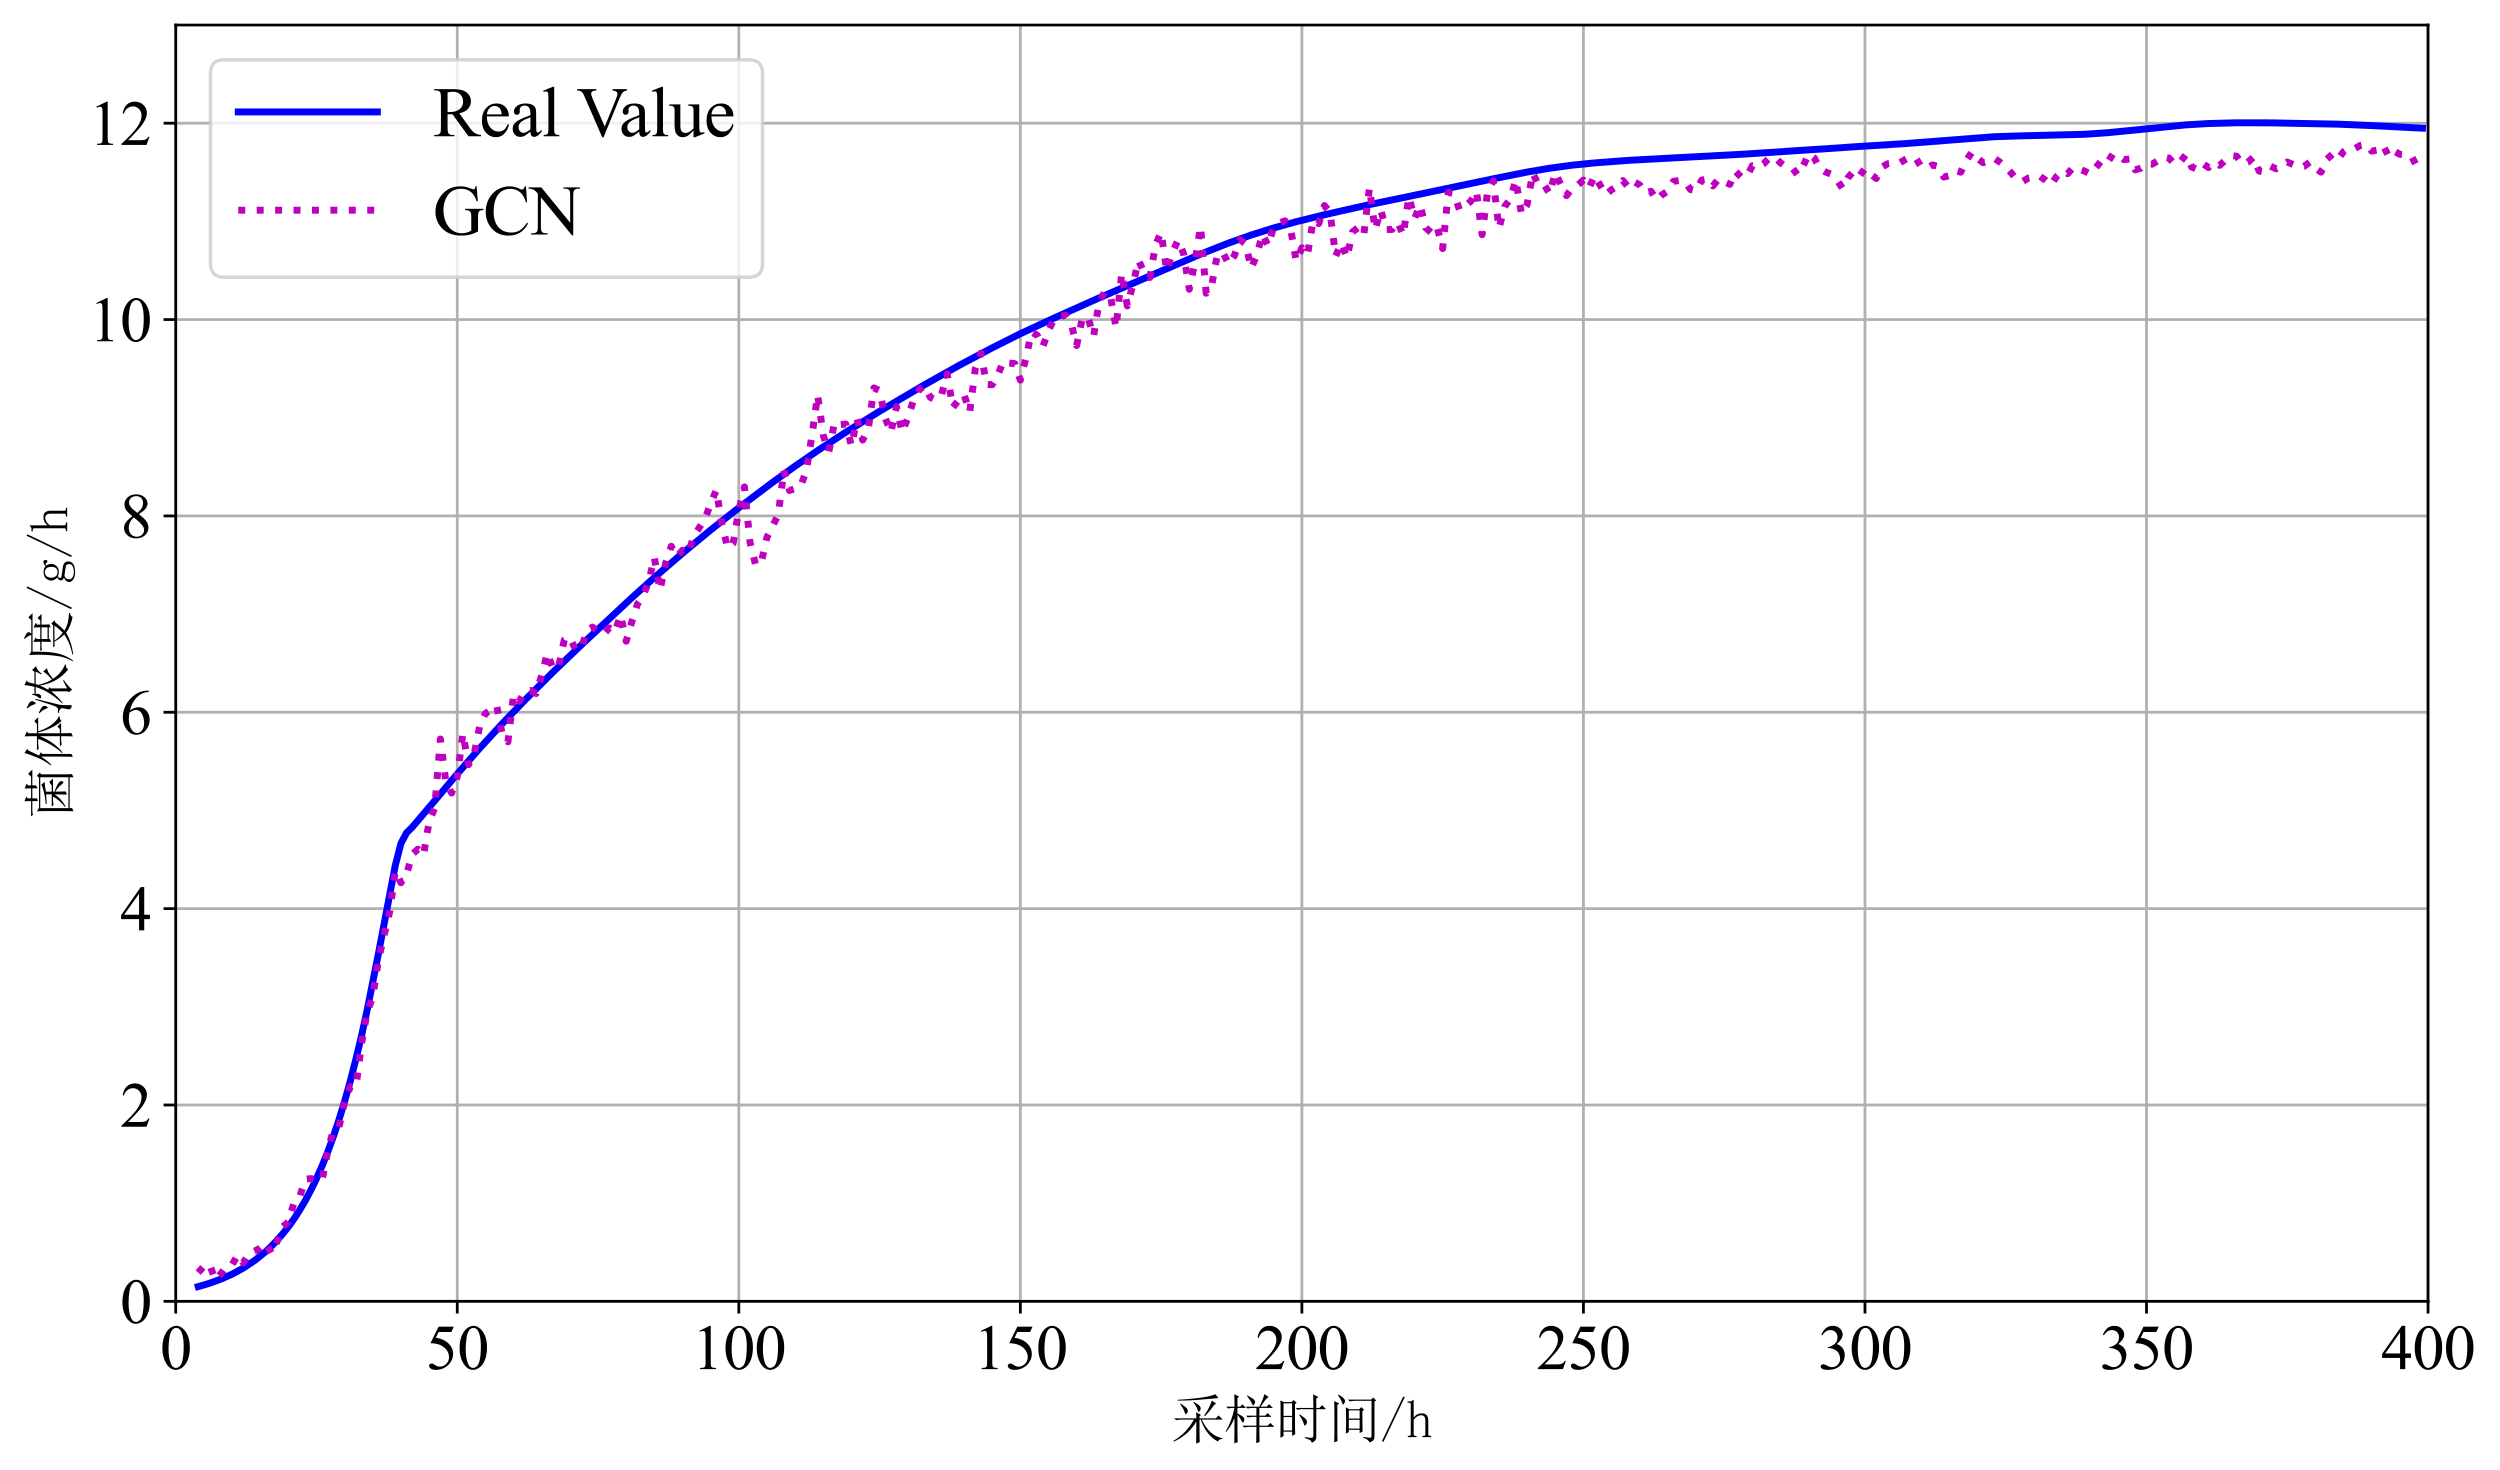 <?xml version="1.0" encoding="utf-8" standalone="no"?>
<!DOCTYPE svg PUBLIC "-//W3C//DTD SVG 1.1//EN"
  "http://www.w3.org/Graphics/SVG/1.1/DTD/svg11.dtd">
<svg xmlns:xlink="http://www.w3.org/1999/xlink" width="719.255pt" height="422.836pt" viewBox="0 0 719.255 422.836" xmlns="http://www.w3.org/2000/svg" version="1.1">
 <defs>
  <style type="text/css">*{stroke-linejoin: round; stroke-linecap: butt}</style>
 </defs>
 <g id="figure_1">
  <g id="patch_1">
   <path d="M 0 422.836 
L 719.255 422.836 
L 719.255 0 
L 0 0 
z
" style="fill: #ffffff"/>
  </g>
  <g id="axes_1">
   <g id="patch_2">
    <path d="M 50.555 374.4 
L 698.555 374.4 
L 698.555 7.2 
L 50.555 7.2 
z
" style="fill: #ffffff"/>
   </g>
   <g id="matplotlib.axis_1">
    <g id="xtick_1">
     <g id="line2d_1">
      <path d="M 50.555 374.4 
L 50.555 7.2 
" clip-path="url(#p4c1278458d)" style="fill: none; stroke: #b0b0b0; stroke-width: 0.8; stroke-linecap: square"/>
     </g>
     <g id="line2d_2">
      <defs>
       <path id="m55746ff645" d="M 0 0 
L 0 3.5 
" style="stroke: #000000; stroke-width: 0.8"/>
      </defs>
      <g>
       <use xlink:href="#m55746ff645" x="50.555" y="374.4" style="stroke: #000000; stroke-width: 0.8"/>
      </g>
     </g>
     <g id="text_1">
      <!-- 0 -->
      <g transform="translate(46.055 393.899) scale(0.18 -0.18)">
       <defs>
        <path id="TimesNewRomanPSMT-30" d="M 231 2094 
Q 231 2819 450 3342 
Q 669 3866 1031 4122 
Q 1313 4325 1613 4325 
Q 2100 4325 2488 3828 
Q 2972 3213 2972 2159 
Q 2972 1422 2759 906 
Q 2547 391 2217 158 
Q 1888 -75 1581 -75 
Q 975 -75 572 641 
Q 231 1244 231 2094 
z
M 844 2016 
Q 844 1141 1059 588 
Q 1238 122 1591 122 
Q 1759 122 1940 273 
Q 2122 425 2216 781 
Q 2359 1319 2359 2297 
Q 2359 3022 2209 3506 
Q 2097 3866 1919 4016 
Q 1791 4119 1609 4119 
Q 1397 4119 1231 3928 
Q 1006 3669 925 3112 
Q 844 2556 844 2016 
z
" transform="scale(0.016)"/>
       </defs>
       <use xlink:href="#TimesNewRomanPSMT-30"/>
      </g>
     </g>
    </g>
    <g id="xtick_2">
     <g id="line2d_3">
      <path d="M 131.555 374.4 
L 131.555 7.2 
" clip-path="url(#p4c1278458d)" style="fill: none; stroke: #b0b0b0; stroke-width: 0.8; stroke-linecap: square"/>
     </g>
     <g id="line2d_4">
      <g>
       <use xlink:href="#m55746ff645" x="131.555" y="374.4" style="stroke: #000000; stroke-width: 0.8"/>
      </g>
     </g>
     <g id="text_2">
      <!-- 50 -->
      <g transform="translate(122.555 393.899) scale(0.18 -0.18)">
       <defs>
        <path id="TimesNewRomanPSMT-35" d="M 2778 4238 
L 2534 3706 
L 1259 3706 
L 981 3138 
Q 1809 3016 2294 2522 
Q 2709 2097 2709 1522 
Q 2709 1188 2573 903 
Q 2438 619 2231 419 
Q 2025 219 1772 97 
Q 1413 -75 1034 -75 
Q 653 -75 479 54 
Q 306 184 306 341 
Q 306 428 378 495 
Q 450 563 559 563 
Q 641 563 702 538 
Q 763 513 909 409 
Q 1144 247 1384 247 
Q 1750 247 2026 523 
Q 2303 800 2303 1197 
Q 2303 1581 2056 1914 
Q 1809 2247 1375 2428 
Q 1034 2569 447 2591 
L 1259 4238 
L 2778 4238 
z
" transform="scale(0.016)"/>
       </defs>
       <use xlink:href="#TimesNewRomanPSMT-35"/>
       <use xlink:href="#TimesNewRomanPSMT-30" x="50"/>
      </g>
     </g>
    </g>
    <g id="xtick_3">
     <g id="line2d_5">
      <path d="M 212.555 374.4 
L 212.555 7.2 
" clip-path="url(#p4c1278458d)" style="fill: none; stroke: #b0b0b0; stroke-width: 0.8; stroke-linecap: square"/>
     </g>
     <g id="line2d_6">
      <g>
       <use xlink:href="#m55746ff645" x="212.555" y="374.4" style="stroke: #000000; stroke-width: 0.8"/>
      </g>
     </g>
     <g id="text_3">
      <!-- 100 -->
      <g transform="translate(199.055 393.899) scale(0.18 -0.18)">
       <defs>
        <path id="TimesNewRomanPSMT-31" d="M 750 3822 
L 1781 4325 
L 1884 4325 
L 1884 747 
Q 1884 391 1914 303 
Q 1944 216 2037 169 
Q 2131 122 2419 116 
L 2419 0 
L 825 0 
L 825 116 
Q 1125 122 1212 167 
Q 1300 213 1334 289 
Q 1369 366 1369 747 
L 1369 3034 
Q 1369 3497 1338 3628 
Q 1316 3728 1258 3775 
Q 1200 3822 1119 3822 
Q 1003 3822 797 3725 
L 750 3822 
z
" transform="scale(0.016)"/>
       </defs>
       <use xlink:href="#TimesNewRomanPSMT-31"/>
       <use xlink:href="#TimesNewRomanPSMT-30" x="50"/>
       <use xlink:href="#TimesNewRomanPSMT-30" x="100"/>
      </g>
     </g>
    </g>
    <g id="xtick_4">
     <g id="line2d_7">
      <path d="M 293.555 374.4 
L 293.555 7.2 
" clip-path="url(#p4c1278458d)" style="fill: none; stroke: #b0b0b0; stroke-width: 0.8; stroke-linecap: square"/>
     </g>
     <g id="line2d_8">
      <g>
       <use xlink:href="#m55746ff645" x="293.555" y="374.4" style="stroke: #000000; stroke-width: 0.8"/>
      </g>
     </g>
     <g id="text_4">
      <!-- 150 -->
      <g transform="translate(280.055 393.899) scale(0.18 -0.18)">
       <use xlink:href="#TimesNewRomanPSMT-31"/>
       <use xlink:href="#TimesNewRomanPSMT-35" x="50"/>
       <use xlink:href="#TimesNewRomanPSMT-30" x="100"/>
      </g>
     </g>
    </g>
    <g id="xtick_5">
     <g id="line2d_9">
      <path d="M 374.555 374.4 
L 374.555 7.2 
" clip-path="url(#p4c1278458d)" style="fill: none; stroke: #b0b0b0; stroke-width: 0.8; stroke-linecap: square"/>
     </g>
     <g id="line2d_10">
      <g>
       <use xlink:href="#m55746ff645" x="374.555" y="374.4" style="stroke: #000000; stroke-width: 0.8"/>
      </g>
     </g>
     <g id="text_5">
      <!-- 200 -->
      <g transform="translate(361.055 393.899) scale(0.18 -0.18)">
       <defs>
        <path id="TimesNewRomanPSMT-32" d="M 2934 816 
L 2638 0 
L 138 0 
L 138 116 
Q 1241 1122 1691 1759 
Q 2141 2397 2141 2925 
Q 2141 3328 1894 3587 
Q 1647 3847 1303 3847 
Q 991 3847 742 3664 
Q 494 3481 375 3128 
L 259 3128 
Q 338 3706 661 4015 
Q 984 4325 1469 4325 
Q 1984 4325 2329 3994 
Q 2675 3663 2675 3213 
Q 2675 2891 2525 2569 
Q 2294 2063 1775 1497 
Q 997 647 803 472 
L 1909 472 
Q 2247 472 2383 497 
Q 2519 522 2628 598 
Q 2738 675 2819 816 
L 2934 816 
z
" transform="scale(0.016)"/>
       </defs>
       <use xlink:href="#TimesNewRomanPSMT-32"/>
       <use xlink:href="#TimesNewRomanPSMT-30" x="50"/>
       <use xlink:href="#TimesNewRomanPSMT-30" x="100"/>
      </g>
     </g>
    </g>
    <g id="xtick_6">
     <g id="line2d_11">
      <path d="M 455.555 374.4 
L 455.555 7.2 
" clip-path="url(#p4c1278458d)" style="fill: none; stroke: #b0b0b0; stroke-width: 0.8; stroke-linecap: square"/>
     </g>
     <g id="line2d_12">
      <g>
       <use xlink:href="#m55746ff645" x="455.555" y="374.4" style="stroke: #000000; stroke-width: 0.8"/>
      </g>
     </g>
     <g id="text_6">
      <!-- 250 -->
      <g transform="translate(442.055 393.899) scale(0.18 -0.18)">
       <use xlink:href="#TimesNewRomanPSMT-32"/>
       <use xlink:href="#TimesNewRomanPSMT-35" x="50"/>
       <use xlink:href="#TimesNewRomanPSMT-30" x="100"/>
      </g>
     </g>
    </g>
    <g id="xtick_7">
     <g id="line2d_13">
      <path d="M 536.555 374.4 
L 536.555 7.2 
" clip-path="url(#p4c1278458d)" style="fill: none; stroke: #b0b0b0; stroke-width: 0.8; stroke-linecap: square"/>
     </g>
     <g id="line2d_14">
      <g>
       <use xlink:href="#m55746ff645" x="536.555" y="374.4" style="stroke: #000000; stroke-width: 0.8"/>
      </g>
     </g>
     <g id="text_7">
      <!-- 300 -->
      <g transform="translate(523.055 393.899) scale(0.18 -0.18)">
       <defs>
        <path id="TimesNewRomanPSMT-33" d="M 325 3431 
Q 506 3859 782 4092 
Q 1059 4325 1472 4325 
Q 1981 4325 2253 3994 
Q 2459 3747 2459 3466 
Q 2459 3003 1878 2509 
Q 2269 2356 2469 2072 
Q 2669 1788 2669 1403 
Q 2669 853 2319 450 
Q 1863 -75 997 -75 
Q 569 -75 414 31 
Q 259 138 259 259 
Q 259 350 332 419 
Q 406 488 509 488 
Q 588 488 669 463 
Q 722 447 909 348 
Q 1097 250 1169 231 
Q 1284 197 1416 197 
Q 1734 197 1970 444 
Q 2206 691 2206 1028 
Q 2206 1275 2097 1509 
Q 2016 1684 1919 1775 
Q 1784 1900 1550 2001 
Q 1316 2103 1072 2103 
L 972 2103 
L 972 2197 
Q 1219 2228 1467 2375 
Q 1716 2522 1828 2728 
Q 1941 2934 1941 3181 
Q 1941 3503 1739 3701 
Q 1538 3900 1238 3900 
Q 753 3900 428 3381 
L 325 3431 
z
" transform="scale(0.016)"/>
       </defs>
       <use xlink:href="#TimesNewRomanPSMT-33"/>
       <use xlink:href="#TimesNewRomanPSMT-30" x="50"/>
       <use xlink:href="#TimesNewRomanPSMT-30" x="100"/>
      </g>
     </g>
    </g>
    <g id="xtick_8">
     <g id="line2d_15">
      <path d="M 617.555 374.4 
L 617.555 7.2 
" clip-path="url(#p4c1278458d)" style="fill: none; stroke: #b0b0b0; stroke-width: 0.8; stroke-linecap: square"/>
     </g>
     <g id="line2d_16">
      <g>
       <use xlink:href="#m55746ff645" x="617.555" y="374.4" style="stroke: #000000; stroke-width: 0.8"/>
      </g>
     </g>
     <g id="text_8">
      <!-- 350 -->
      <g transform="translate(604.055 393.899) scale(0.18 -0.18)">
       <use xlink:href="#TimesNewRomanPSMT-33"/>
       <use xlink:href="#TimesNewRomanPSMT-35" x="50"/>
       <use xlink:href="#TimesNewRomanPSMT-30" x="100"/>
      </g>
     </g>
    </g>
    <g id="xtick_9">
     <g id="line2d_17">
      <path d="M 698.555 374.4 
L 698.555 7.2 
" clip-path="url(#p4c1278458d)" style="fill: none; stroke: #b0b0b0; stroke-width: 0.8; stroke-linecap: square"/>
     </g>
     <g id="line2d_18">
      <g>
       <use xlink:href="#m55746ff645" x="698.555" y="374.4" style="stroke: #000000; stroke-width: 0.8"/>
      </g>
     </g>
     <g id="text_9">
      <!-- 400 -->
      <g transform="translate(685.055 393.899) scale(0.18 -0.18)">
       <defs>
        <path id="TimesNewRomanPSMT-34" d="M 2978 1563 
L 2978 1119 
L 2409 1119 
L 2409 0 
L 1894 0 
L 1894 1119 
L 100 1119 
L 100 1519 
L 2066 4325 
L 2409 4325 
L 2409 1563 
L 2978 1563 
z
M 1894 1563 
L 1894 3666 
L 406 1563 
L 1894 1563 
z
" transform="scale(0.016)"/>
       </defs>
       <use xlink:href="#TimesNewRomanPSMT-34"/>
       <use xlink:href="#TimesNewRomanPSMT-30" x="50"/>
       <use xlink:href="#TimesNewRomanPSMT-30" x="100"/>
      </g>
     </g>
    </g>
    <g id="text_10">
     <!-- 采样时间/h -->
     <g transform="translate(337.055 413.702) scale(0.15 -0.15)">
      <defs>
       <path id="SimSun-91c7" d="M 5250 5250 
L 5625 4775 
Q 5200 4750 3800 4625 
Q 2400 4475 725 4475 
L 725 4575 
Q 1975 4650 2775 4737 
Q 3575 4825 4250 4950 
Q 4925 5075 5250 5250 
z
M 1075 4125 
Q 1825 3650 1887 3462 
Q 1950 3275 1950 3225 
Q 1950 3075 1850 2962 
Q 1750 2850 1725 2850 
Q 1625 2850 1550 3125 
Q 1425 3525 1025 4075 
L 1075 4125 
z
M 2600 4275 
L 2675 4325 
Q 3375 3925 3437 3762 
Q 3500 3600 3500 3550 
Q 3500 3400 3400 3262 
Q 3300 3125 3250 3125 
Q 3175 3125 3100 3425 
Q 2975 3825 2600 4275 
z
M 4825 4475 
L 5350 4125 
L 5125 3975 
Q 4450 3025 3975 2600 
L 3900 2675 
Q 4550 3575 4825 4475 
z
M 3350 2200 
Q 3350 50 3375 -500 
L 2950 -675 
Q 2975 875 2975 1975 
Q 2100 425 275 -450 
L 225 -350 
Q 1825 600 2675 2200 
L 1150 2200 
Q 825 2200 550 2125 
L 325 2350 
L 2975 2350 
Q 2975 2675 2950 3075 
L 3525 2775 
L 3350 2575 
L 3350 2350 
L 5300 2350 
L 5650 2700 
L 6125 2200 
L 3625 2200 
Q 4525 250 6100 -25 
L 6100 -125 
Q 5750 -100 5550 -425 
Q 4150 325 3500 2200 
L 3350 2200 
z
" transform="scale(0.016)"/>
       <path id="SimSun-6837" d="M 2800 5025 
L 2850 5100 
Q 3625 4675 3700 4512 
Q 3775 4350 3775 4300 
Q 3775 4175 3675 4037 
Q 3575 3900 3550 3900 
Q 3450 3900 3375 4125 
Q 3250 4475 2800 5025 
z
M 4275 1325 
Q 4275 75 4300 -475 
L 3900 -625 
Q 3925 275 3925 1325 
L 3075 1325 
Q 2750 1325 2475 1250 
L 2250 1475 
L 3925 1475 
L 3925 2525 
L 3500 2525 
Q 3175 2525 2900 2450 
L 2675 2675 
L 3925 2675 
L 3925 3600 
L 3475 3600 
Q 3150 3600 2875 3525 
L 2650 3750 
L 4275 3750 
Q 4725 4600 4875 5250 
L 5400 4900 
Q 5150 4775 4900 4425 
Q 4650 4075 4425 3750 
L 5150 3750 
L 5450 4050 
L 5900 3600 
L 4275 3600 
L 4275 2675 
L 4975 2675 
L 5275 2975 
L 5725 2525 
L 4275 2525 
L 4275 1475 
L 5275 1475 
L 5600 1800 
L 6075 1325 
L 4275 1325 
z
M 1650 750 
Q 1650 400 1675 -500 
L 1275 -650 
Q 1300 825 1300 2375 
Q 875 1375 300 725 
L 225 775 
Q 925 1875 1300 3600 
L 1125 3600 
Q 800 3600 525 3525 
L 300 3750 
L 1300 3750 
Q 1300 4375 1275 5250 
L 1850 4950 
L 1650 4775 
L 1650 3750 
L 1975 3750 
L 2250 4025 
L 2675 3600 
L 1650 3600 
L 1650 2925 
Q 2125 2700 2300 2550 
Q 2475 2400 2475 2250 
Q 2475 2150 2412 2000 
Q 2350 1850 2300 1850 
Q 2225 1850 2125 2075 
Q 1950 2450 1650 2775 
L 1650 750 
z
" transform="scale(0.016)"/>
       <path id="SimSun-65f6" d="M 4500 3600 
Q 4500 4575 4475 5225 
L 5100 4900 
L 4850 4725 
L 4850 3600 
L 5225 3600 
L 5550 3925 
L 6025 3450 
L 4850 3450 
L 4850 100 
Q 4850 -375 4300 -575 
Q 4275 -200 3475 -25 
L 3475 100 
Q 4150 0 4325 25 
Q 4500 50 4500 325 
L 4500 3450 
L 3200 3450 
Q 2875 3450 2600 3375 
L 2375 3600 
L 4500 3600 
z
M 2875 2825 
Q 3525 2375 3637 2200 
Q 3750 2025 3750 1925 
Q 3750 1800 3637 1637 
Q 3525 1475 3475 1475 
Q 3400 1475 3325 1775 
Q 3200 2225 2800 2750 
L 2875 2825 
z
M 925 4150 
L 925 2650 
L 1950 2650 
L 1950 4150 
L 925 4150 
z
M 925 2500 
L 925 900 
L 1950 900 
L 1950 2500 
L 925 2500 
z
M 2300 2000 
Q 2300 800 2325 450 
L 1950 250 
L 1950 750 
L 925 750 
L 925 225 
L 550 25 
Q 575 825 575 2425 
Q 575 4025 550 4500 
L 950 4300 
L 1900 4300 
L 2100 4550 
L 2500 4225 
L 2300 4050 
L 2300 2000 
z
" transform="scale(0.016)"/>
       <path id="SimSun-95f4" d="M 2150 525 
Q 2175 1325 2175 2112 
Q 2175 2900 2150 3675 
L 2525 3450 
L 3750 3450 
L 4000 3700 
L 4325 3375 
L 4125 3200 
Q 4125 1550 4150 775 
L 3800 575 
L 3800 975 
L 2500 975 
L 2500 700 
L 2150 525 
z
M 2500 3300 
L 2500 2325 
L 3800 2325 
L 3800 3300 
L 2500 3300 
z
M 2500 2175 
L 2500 1125 
L 3800 1125 
L 3800 2175 
L 2500 2175 
z
M 1275 5200 
Q 1850 4825 1950 4675 
Q 2050 4525 2050 4425 
Q 2050 4275 1950 4137 
Q 1850 4000 1825 4000 
Q 1750 4000 1675 4275 
Q 1550 4650 1200 5125 
L 1275 5200 
z
M 1125 425 
Q 1125 25 1150 -375 
L 750 -525 
Q 775 -150 775 1950 
Q 775 4050 750 4425 
L 1350 4125 
L 1125 3975 
L 1125 425 
z
M 4225 125 
Q 5025 0 5125 37 
Q 5225 75 5225 250 
L 5225 4450 
L 3225 4450 
Q 2900 4450 2625 4375 
L 2400 4600 
L 5175 4600 
L 5425 4850 
L 5775 4500 
L 5575 4350 
L 5575 225 
Q 5575 -100 5462 -250 
Q 5350 -400 5000 -550 
Q 4800 -125 4225 25 
L 4225 125 
z
" transform="scale(0.016)"/>
       <path id="SimSun-2f" d="M 400 -475 
L 225 -375 
L 2775 4975 
L 2950 4875 
L 400 -475 
z
" transform="scale(0.016)"/>
       <path id="SimSun-68" d="M 200 100 
L 200 250 
L 325 250 
Q 450 250 500 300 
Q 550 350 550 450 
L 550 4025 
Q 550 4125 500 4175 
Q 450 4225 325 4225 
L 175 4225 
L 175 4375 
L 450 4375 
Q 550 4375 650 4425 
Q 750 4475 850 4575 
L 900 4575 
L 900 2450 
Q 1125 2725 1362 2837 
Q 1600 2950 1875 2950 
Q 2250 2950 2450 2737 
Q 2650 2525 2650 2075 
L 2650 450 
Q 2650 350 2712 300 
Q 2775 250 2875 250 
L 3000 250 
L 3000 100 
L 1950 100 
L 1950 250 
L 2075 250 
Q 2200 250 2250 300 
Q 2300 350 2300 450 
L 2300 2025 
Q 2300 2450 2162 2587 
Q 2025 2725 1800 2725 
Q 1600 2725 1362 2600 
Q 1125 2475 900 2175 
L 900 450 
Q 900 350 962 300 
Q 1025 250 1125 250 
L 1250 250 
L 1250 100 
L 200 100 
z
" transform="scale(0.016)"/>
      </defs>
      <use xlink:href="#SimSun-91c7"/>
      <use xlink:href="#SimSun-6837" x="100"/>
      <use xlink:href="#SimSun-65f6" x="200"/>
      <use xlink:href="#SimSun-95f4" x="300"/>
      <use xlink:href="#SimSun-2f" x="400"/>
      <use xlink:href="#SimSun-68" x="450"/>
     </g>
    </g>
   </g>
   <g id="matplotlib.axis_2">
    <g id="ytick_1">
     <g id="line2d_19">
      <path d="M 50.555 374.4 
L 698.555 374.4 
" clip-path="url(#p4c1278458d)" style="fill: none; stroke: #b0b0b0; stroke-width: 0.8; stroke-linecap: square"/>
     </g>
     <g id="line2d_20">
      <defs>
       <path id="ma87a1fd2f8" d="M 0 0 
L -3.5 0 
" style="stroke: #000000; stroke-width: 0.8"/>
      </defs>
      <g>
       <use xlink:href="#ma87a1fd2f8" x="50.555" y="374.4" style="stroke: #000000; stroke-width: 0.8"/>
      </g>
     </g>
     <g id="text_11">
      <!-- 0 -->
      <g transform="translate(34.555 380.649) scale(0.18 -0.18)">
       <use xlink:href="#TimesNewRomanPSMT-30"/>
      </g>
     </g>
    </g>
    <g id="ytick_2">
     <g id="line2d_21">
      <path d="M 50.555 317.908 
L 698.555 317.908 
" clip-path="url(#p4c1278458d)" style="fill: none; stroke: #b0b0b0; stroke-width: 0.8; stroke-linecap: square"/>
     </g>
     <g id="line2d_22">
      <g>
       <use xlink:href="#ma87a1fd2f8" x="50.555" y="317.908" style="stroke: #000000; stroke-width: 0.8"/>
      </g>
     </g>
     <g id="text_12">
      <!-- 2 -->
      <g transform="translate(34.555 324.157) scale(0.18 -0.18)">
       <use xlink:href="#TimesNewRomanPSMT-32"/>
      </g>
     </g>
    </g>
    <g id="ytick_3">
     <g id="line2d_23">
      <path d="M 50.555 261.415 
L 698.555 261.415 
" clip-path="url(#p4c1278458d)" style="fill: none; stroke: #b0b0b0; stroke-width: 0.8; stroke-linecap: square"/>
     </g>
     <g id="line2d_24">
      <g>
       <use xlink:href="#ma87a1fd2f8" x="50.555" y="261.415" style="stroke: #000000; stroke-width: 0.8"/>
      </g>
     </g>
     <g id="text_13">
      <!-- 4 -->
      <g transform="translate(34.555 267.665) scale(0.18 -0.18)">
       <use xlink:href="#TimesNewRomanPSMT-34"/>
      </g>
     </g>
    </g>
    <g id="ytick_4">
     <g id="line2d_25">
      <path d="M 50.555 204.923 
L 698.555 204.923 
" clip-path="url(#p4c1278458d)" style="fill: none; stroke: #b0b0b0; stroke-width: 0.8; stroke-linecap: square"/>
     </g>
     <g id="line2d_26">
      <g>
       <use xlink:href="#ma87a1fd2f8" x="50.555" y="204.923" style="stroke: #000000; stroke-width: 0.8"/>
      </g>
     </g>
     <g id="text_14">
      <!-- 6 -->
      <g transform="translate(34.555 211.172) scale(0.18 -0.18)">
       <defs>
        <path id="TimesNewRomanPSMT-36" d="M 2869 4325 
L 2869 4209 
Q 2456 4169 2195 4045 
Q 1934 3922 1679 3669 
Q 1425 3416 1258 3105 
Q 1091 2794 978 2366 
Q 1428 2675 1881 2675 
Q 2316 2675 2634 2325 
Q 2953 1975 2953 1425 
Q 2953 894 2631 456 
Q 2244 -75 1606 -75 
Q 1172 -75 869 213 
Q 275 772 275 1663 
Q 275 2231 503 2743 
Q 731 3256 1154 3653 
Q 1578 4050 1965 4187 
Q 2353 4325 2688 4325 
L 2869 4325 
z
M 925 2138 
Q 869 1716 869 1456 
Q 869 1156 980 804 
Q 1091 453 1309 247 
Q 1469 100 1697 100 
Q 1969 100 2183 356 
Q 2397 613 2397 1088 
Q 2397 1622 2184 2012 
Q 1972 2403 1581 2403 
Q 1463 2403 1327 2353 
Q 1191 2303 925 2138 
z
" transform="scale(0.016)"/>
       </defs>
       <use xlink:href="#TimesNewRomanPSMT-36"/>
      </g>
     </g>
    </g>
    <g id="ytick_5">
     <g id="line2d_27">
      <path d="M 50.555 148.431 
L 698.555 148.431 
" clip-path="url(#p4c1278458d)" style="fill: none; stroke: #b0b0b0; stroke-width: 0.8; stroke-linecap: square"/>
     </g>
     <g id="line2d_28">
      <g>
       <use xlink:href="#ma87a1fd2f8" x="50.555" y="148.431" style="stroke: #000000; stroke-width: 0.8"/>
      </g>
     </g>
     <g id="text_15">
      <!-- 8 -->
      <g transform="translate(34.555 154.68) scale(0.18 -0.18)">
       <defs>
        <path id="TimesNewRomanPSMT-38" d="M 1228 2134 
Q 725 2547 579 2797 
Q 434 3047 434 3316 
Q 434 3728 753 4026 
Q 1072 4325 1600 4325 
Q 2113 4325 2425 4047 
Q 2738 3769 2738 3413 
Q 2738 3175 2569 2928 
Q 2400 2681 1866 2347 
Q 2416 1922 2594 1678 
Q 2831 1359 2831 1006 
Q 2831 559 2490 242 
Q 2150 -75 1597 -75 
Q 994 -75 656 303 
Q 388 606 388 966 
Q 388 1247 577 1523 
Q 766 1800 1228 2134 
z
M 1719 2469 
Q 2094 2806 2194 3001 
Q 2294 3197 2294 3444 
Q 2294 3772 2109 3958 
Q 1925 4144 1606 4144 
Q 1288 4144 1088 3959 
Q 888 3775 888 3528 
Q 888 3366 970 3203 
Q 1053 3041 1206 2894 
L 1719 2469 
z
M 1375 2016 
Q 1116 1797 991 1539 
Q 866 1281 866 981 
Q 866 578 1086 336 
Q 1306 94 1647 94 
Q 1984 94 2187 284 
Q 2391 475 2391 747 
Q 2391 972 2272 1150 
Q 2050 1481 1375 2016 
z
" transform="scale(0.016)"/>
       </defs>
       <use xlink:href="#TimesNewRomanPSMT-38"/>
      </g>
     </g>
    </g>
    <g id="ytick_6">
     <g id="line2d_29">
      <path d="M 50.555 91.938 
L 698.555 91.938 
" clip-path="url(#p4c1278458d)" style="fill: none; stroke: #b0b0b0; stroke-width: 0.8; stroke-linecap: square"/>
     </g>
     <g id="line2d_30">
      <g>
       <use xlink:href="#ma87a1fd2f8" x="50.555" y="91.938" style="stroke: #000000; stroke-width: 0.8"/>
      </g>
     </g>
     <g id="text_16">
      <!-- 10 -->
      <g transform="translate(25.555 98.188) scale(0.18 -0.18)">
       <use xlink:href="#TimesNewRomanPSMT-31"/>
       <use xlink:href="#TimesNewRomanPSMT-30" x="50"/>
      </g>
     </g>
    </g>
    <g id="ytick_7">
     <g id="line2d_31">
      <path d="M 50.555 35.446 
L 698.555 35.446 
" clip-path="url(#p4c1278458d)" style="fill: none; stroke: #b0b0b0; stroke-width: 0.8; stroke-linecap: square"/>
     </g>
     <g id="line2d_32">
      <g>
       <use xlink:href="#ma87a1fd2f8" x="50.555" y="35.446" style="stroke: #000000; stroke-width: 0.8"/>
      </g>
     </g>
     <g id="text_17">
      <!-- 12 -->
      <g transform="translate(25.555 41.696) scale(0.18 -0.18)">
       <use xlink:href="#TimesNewRomanPSMT-31"/>
       <use xlink:href="#TimesNewRomanPSMT-32" x="50"/>
      </g>
     </g>
    </g>
    <g id="text_18">
     <!-- 菌体浓度/g/h -->
     <g transform="translate(19.563 235.8) rotate(-90) scale(0.15 -0.15)">
      <defs>
       <path id="SimSun-83cc" d="M 5425 3225 
L 5425 400 
Q 5425 25 5450 -475 
L 5075 -650 
L 5075 -200 
L 1375 -200 
L 1375 -500 
L 1000 -650 
Q 1025 -150 1025 1537 
Q 1025 3225 1000 3725 
L 1425 3475 
L 5025 3475 
L 5250 3725 
L 5650 3375 
L 5425 3225 
z
M 1375 3325 
L 1375 -50 
L 5075 -50 
L 5075 3325 
L 1375 3325 
z
M 3025 2625 
Q 2200 2575 1875 2550 
L 1875 2675 
Q 2575 2725 3237 2875 
Q 3900 3025 4175 3200 
L 4525 2800 
Q 4175 2800 3350 2650 
L 3350 1950 
L 4100 1950 
L 4500 2250 
L 4925 1800 
L 3350 1800 
L 3350 1625 
Q 4050 1375 4362 1150 
Q 4675 925 4612 737 
Q 4550 550 4475 550 
Q 4350 550 4200 775 
Q 3925 1175 3350 1525 
Q 3350 775 3375 275 
L 3000 125 
Q 3025 750 3025 1600 
Q 2525 800 1550 275 
L 1500 350 
Q 2375 1025 2750 1800 
L 2375 1800 
Q 2050 1800 1775 1725 
L 1550 1950 
L 3025 1950 
L 3025 2625 
z
M 2225 3600 
L 2225 4275 
L 1075 4275 
Q 875 4275 600 4200 
L 375 4425 
L 2225 4425 
Q 2225 4825 2200 5225 
L 2750 5000 
L 2550 4825 
L 2550 4425 
L 3750 4425 
Q 3750 4800 3725 5200 
L 4300 4950 
L 4100 4775 
L 4100 4425 
L 5125 4425 
L 5500 4775 
L 6000 4275 
L 4100 4275 
L 4100 3825 
L 3750 3650 
L 3750 4275 
L 2550 4275 
L 2550 3725 
L 2225 3600 
z
" transform="scale(0.016)"/>
       <path id="SimSun-4f53" d="M 1275 -600 
Q 1300 200 1300 650 
L 1300 3225 
Q 900 2575 325 2000 
L 250 2075 
Q 825 2800 1237 3812 
Q 1650 4825 1725 5225 
L 2250 4875 
L 2050 4775 
Q 1650 3950 1425 3475 
L 1825 3250 
L 1625 3075 
L 1625 -400 
L 1275 -600 
z
M 4100 575 
Q 4100 100 4125 -400 
L 3725 -575 
Q 3750 225 3750 500 
L 3750 825 
L 3350 825 
Q 3025 825 2750 750 
L 2525 975 
L 3750 975 
L 3750 3375 
Q 3375 2450 2875 1775 
Q 2375 1100 1800 650 
L 1725 725 
Q 2200 1175 2687 2000 
Q 3175 2825 3425 3575 
L 2875 3575 
Q 2550 3575 2275 3500 
L 2050 3725 
L 3750 3725 
L 3750 4475 
Q 3750 4725 3725 5200 
L 4325 4925 
L 4100 4750 
L 4100 3725 
L 5225 3725 
L 5550 4050 
L 6025 3575 
L 4325 3575 
Q 4675 2525 5187 1887 
Q 5700 1250 6125 1100 
L 6125 1000 
Q 5725 1000 5600 775 
Q 5250 1050 4837 1850 
Q 4425 2650 4200 3575 
L 4100 3575 
L 4100 975 
L 4600 975 
L 4900 1275 
L 5350 825 
L 4100 825 
L 4100 575 
z
" transform="scale(0.016)"/>
       <path id="SimSun-6d53" d="M 4900 3200 
L 5250 3875 
L 3750 3875 
Q 3700 3725 3650 3575 
Q 3925 2450 4300 1925 
Q 5050 2600 5250 2975 
L 5650 2525 
Q 5275 2450 4962 2225 
Q 4650 2000 4375 1800 
Q 5075 750 6100 350 
L 6100 250 
Q 5650 275 5500 -25 
Q 3900 1250 3575 3375 
Q 3325 2800 3075 2375 
L 3375 2225 
L 3225 2075 
L 3225 100 
L 4175 600 
L 4225 500 
Q 3350 -100 3100 -500 
L 2775 -125 
Q 2900 -50 2875 425 
L 2875 2000 
Q 2200 1175 1475 625 
L 1425 700 
Q 2850 2150 3400 3875 
L 2575 3875 
Q 2600 3475 2475 3337 
Q 2350 3200 2187 3225 
Q 2025 3250 2025 3325 
Q 2025 3400 2150 3550 
Q 2375 3800 2475 4300 
L 2575 4300 
L 2575 4025 
L 3425 4025 
Q 3500 4325 3550 4637 
Q 3600 4950 3625 5225 
L 4175 4950 
L 3975 4800 
Q 3875 4375 3775 4025 
L 5200 4025 
L 5450 4300 
L 5900 3800 
Q 5500 3800 4975 3150 
L 4900 3200 
z
M 1975 3900 
Q 1350 1400 1287 1087 
Q 1225 775 1225 325 
Q 1225 -125 1225 -287 
Q 1225 -450 1125 -450 
Q 1050 -450 887 -375 
Q 725 -300 725 -100 
Q 725 75 775 250 
Q 850 500 850 675 
Q 850 825 750 925 
Q 650 1025 275 1125 
L 275 1225 
Q 725 1175 812 1200 
Q 900 1225 1037 1450 
Q 1175 1675 1875 3925 
L 1975 3900 
z
M 300 3500 
Q 1125 3150 1137 2900 
Q 1150 2650 1050 2537 
Q 950 2425 925 2425 
Q 850 2425 775 2675 
Q 650 3000 250 3425 
L 300 3500 
z
M 875 4950 
Q 1550 4650 1625 4525 
Q 1700 4400 1700 4300 
Q 1700 4175 1600 4025 
Q 1500 3875 1450 3875 
Q 1350 3875 1275 4125 
Q 1150 4525 825 4875 
L 875 4950 
z
" transform="scale(0.016)"/>
       <path id="SimSun-5ea6" d="M 2550 2025 
Q 2575 2525 2575 3175 
L 1925 3175 
L 1625 3125 
L 1425 3325 
L 2575 3325 
Q 2575 3700 2550 4150 
L 3100 3875 
L 2900 3750 
L 2900 3325 
L 4300 3325 
Q 4300 3750 4275 4125 
L 4850 3875 
L 4625 3725 
L 4625 3325 
L 5100 3325 
L 5425 3650 
L 5900 3175 
L 4625 3175 
Q 4625 2450 4650 2225 
L 4300 2075 
L 4300 2300 
L 2900 2300 
L 2900 2175 
L 2550 2025 
z
M 4875 1500 
Q 4300 775 3900 425 
Q 4700 -75 6025 -125 
L 6025 -225 
Q 5625 -300 5550 -550 
Q 4375 -325 3675 225 
Q 2475 -450 1075 -625 
L 1050 -525 
Q 2375 -275 3450 450 
Q 2975 925 2575 1625 
L 2325 1625 
L 2100 1575 
L 1900 1775 
L 4525 1775 
L 4750 2000 
L 5125 1625 
L 4875 1500 
z
M 2700 1625 
Q 3175 975 3650 625 
Q 4150 1100 4500 1625 
L 2700 1625 
z
M 2900 3175 
L 2900 2450 
L 4300 2450 
L 4300 3175 
L 2900 3175 
z
M 975 4650 
L 1400 4400 
L 3375 4400 
Q 3350 4550 3262 4725 
Q 3175 4900 2900 5225 
L 2975 5275 
Q 3550 5025 3637 4887 
Q 3725 4750 3725 4725 
Q 3725 4575 3525 4400 
L 5150 4400 
L 5500 4750 
L 6000 4250 
L 1375 4250 
Q 1400 2750 1287 1912 
Q 1175 1075 925 475 
Q 675 -125 300 -625 
L 225 -575 
Q 725 300 862 1250 
Q 1000 2200 1012 3187 
Q 1025 4175 975 4650 
z
" transform="scale(0.016)"/>
       <path id="SimSun-67" d="M 875 1975 
Q 875 1675 1050 1462 
Q 1225 1250 1525 1250 
Q 1850 1250 2012 1437 
Q 2175 1625 2175 1975 
Q 2175 2400 1987 2587 
Q 1800 2775 1525 2775 
Q 1250 2775 1062 2587 
Q 875 2400 875 1975 
z
M 2100 625 
Q 2475 575 2650 412 
Q 2825 250 2825 -25 
Q 2825 -400 2512 -625 
Q 2200 -850 1525 -850 
Q 1000 -850 675 -637 
Q 350 -425 350 -150 
Q 350 25 475 200 
Q 600 375 875 475 
Q 725 550 637 637 
Q 550 725 550 850 
Q 550 1000 650 1112 
Q 750 1225 900 1300 
Q 750 1425 637 1600 
Q 525 1775 525 1975 
Q 525 2350 787 2637 
Q 1050 2925 1525 2925 
Q 1725 2925 1912 2875 
Q 2100 2825 2225 2700 
Q 2400 2825 2537 2887 
Q 2675 2950 2775 2950 
Q 2900 2950 2950 2862 
Q 3000 2775 3000 2700 
Q 3000 2600 2962 2537 
Q 2925 2475 2825 2475 
Q 2750 2475 2700 2512 
Q 2650 2550 2625 2625 
Q 2600 2700 2512 2687 
Q 2425 2675 2325 2600 
Q 2425 2500 2475 2325 
Q 2525 2150 2525 1975 
Q 2525 1675 2287 1387 
Q 2050 1100 1525 1100 
Q 1375 1100 1250 1137 
Q 1125 1175 1050 1225 
Q 950 1175 900 1100 
Q 850 1025 850 975 
Q 850 875 900 825 
Q 950 775 1050 775 
Q 1375 725 1637 687 
Q 1900 650 2100 625 
z
M 1075 425 
Q 850 325 762 187 
Q 675 50 675 -150 
Q 675 -350 900 -525 
Q 1125 -700 1575 -700 
Q 2000 -700 2250 -562 
Q 2500 -425 2500 -150 
Q 2500 25 2437 125 
Q 2375 225 2250 250 
Q 2000 300 1700 350 
Q 1400 375 1075 425 
z
" transform="scale(0.016)"/>
      </defs>
      <use xlink:href="#SimSun-83cc"/>
      <use xlink:href="#SimSun-4f53" x="100"/>
      <use xlink:href="#SimSun-6d53" x="200"/>
      <use xlink:href="#SimSun-5ea6" x="300"/>
      <use xlink:href="#SimSun-2f" x="400"/>
      <use xlink:href="#SimSun-67" x="450"/>
      <use xlink:href="#SimSun-2f" x="500"/>
      <use xlink:href="#SimSun-68" x="550"/>
     </g>
    </g>
   </g>
   <g id="line2d_33">
    <path d="M 57.035 370.154 
L 60.275 369.195 
L 63.515 368.021 
L 66.755 366.585 
L 69.995 364.826 
L 73.235 362.674 
L 76.475 360.049 
L 78.095 358.525 
L 79.715 356.844 
L 81.335 354.988 
L 82.955 352.939 
L 84.575 350.678 
L 86.195 348.185 
L 87.815 345.434 
L 89.435 342.406 
L 91.055 339.078 
L 92.675 335.417 
L 94.295 331.39 
L 95.915 326.969 
L 97.535 322.128 
L 99.155 316.832 
L 100.775 311.033 
L 102.395 304.731 
L 104.015 297.929 
L 105.635 290.594 
L 108.875 274.378 
L 113.735 248.939 
L 115.355 242.651 
L 116.975 239.59 
L 118.595 237.991 
L 123.455 232.271 
L 131.555 222.662 
L 138.035 215.239 
L 144.515 208.169 
L 150.995 201.437 
L 159.095 193.359 
L 167.195 185.589 
L 181.775 171.974 
L 188.255 166.158 
L 196.355 159.167 
L 204.455 152.476 
L 212.555 146.086 
L 222.275 138.776 
L 228.755 134.099 
L 235.235 129.639 
L 243.335 124.345 
L 253.055 118.318 
L 266.015 110.68 
L 275.735 105.228 
L 285.455 100.071 
L 293.555 96.012 
L 303.275 91.498 
L 316.235 85.69 
L 345.395 73.115 
L 353.495 69.912 
L 359.975 67.613 
L 366.455 65.582 
L 372.935 63.783 
L 381.035 61.777 
L 393.995 58.862 
L 406.955 56.173 
L 429.635 51.436 
L 439.355 49.496 
L 445.835 48.4 
L 452.315 47.521 
L 458.795 46.866 
L 468.515 46.134 
L 481.475 45.431 
L 502.535 44.301 
L 536.555 42.033 
L 547.895 41.33 
L 573.815 39.327 
L 581.915 39.07 
L 599.735 38.635 
L 606.215 38.194 
L 615.935 37.24 
L 628.895 35.926 
L 635.375 35.539 
L 643.475 35.325 
L 653.195 35.344 
L 672.635 35.72 
L 682.355 36.13 
L 696.935 36.873 
L 696.935 36.873 
" clip-path="url(#p4c1278458d)" style="fill: none; stroke: #0000ff; stroke-width: 2; stroke-linecap: square"/>
   </g>
   <g id="line2d_34">
    <path d="M 57.035 366.134 
L 58.655 364.29 
L 60.275 363.708 
L 61.895 368.204 
L 63.515 366.497 
L 65.135 364.326 
L 66.755 363.889 
L 68.375 361.088 
L 69.995 363.302 
L 71.615 360.62 
L 73.235 359.946 
L 74.855 359.124 
L 76.475 357.603 
L 78.095 360.566 
L 79.715 357.236 
L 81.335 352.92 
L 82.955 351.586 
L 84.575 346.044 
L 86.195 344.418 
L 87.815 339.28 
L 89.435 339.077 
L 91.055 339.497 
L 92.675 339.571 
L 94.295 331.201 
L 95.915 325.133 
L 97.535 324.289 
L 99.155 316.902 
L 100.775 312.671 
L 102.395 312.821 
L 104.015 300.272 
L 105.635 291.191 
L 107.255 286.773 
L 108.875 276.144 
L 112.115 262.265 
L 113.735 250.592 
L 115.355 253.963 
L 116.975 251.513 
L 118.595 245.781 
L 120.215 244.315 
L 121.835 246.06 
L 123.455 236.404 
L 125.075 232.42 
L 126.695 212.617 
L 128.315 225.291 
L 129.935 228.151 
L 131.555 223.44 
L 133.175 211.036 
L 134.795 219.982 
L 136.415 217.128 
L 138.035 208.712 
L 139.655 205.245 
L 141.275 204.3 
L 142.895 203.028 
L 144.515 211.397 
L 146.135 213.426 
L 147.755 199.823 
L 149.375 201.773 
L 150.995 198.997 
L 152.615 198.634 
L 154.235 199.524 
L 155.855 194.206 
L 157.475 187.869 
L 159.095 192.451 
L 160.715 191.819 
L 162.335 184.145 
L 163.955 183.409 
L 165.575 186.893 
L 167.195 186.677 
L 168.815 181.512 
L 170.435 180.415 
L 172.055 181.508 
L 173.675 182.444 
L 175.295 180.642 
L 176.915 181.895 
L 178.535 176.946 
L 180.155 184.474 
L 181.775 178.883 
L 183.395 173.799 
L 185.015 171.478 
L 186.635 167.362 
L 188.255 160.41 
L 189.875 169.787 
L 191.495 162.075 
L 193.115 157.172 
L 194.735 160.141 
L 196.355 158.32 
L 197.975 159.278 
L 199.595 154.272 
L 202.835 149.258 
L 204.455 144.871 
L 206.075 141.038 
L 207.695 150.644 
L 209.315 157.627 
L 210.935 156.271 
L 212.555 146.844 
L 214.175 140.079 
L 215.795 156.085 
L 217.415 162.645 
L 219.035 161.726 
L 220.655 154.61 
L 223.895 148.094 
L 225.515 135.283 
L 227.135 141.104 
L 228.755 140.608 
L 230.375 139.847 
L 231.995 135.316 
L 233.615 125.207 
L 235.235 113.599 
L 236.855 125.3 
L 238.475 129.909 
L 240.095 121.428 
L 241.715 122.18 
L 243.335 122 
L 244.955 128.277 
L 246.575 120.546 
L 248.195 126.598 
L 249.815 123.418 
L 251.435 111.606 
L 253.055 112.371 
L 254.675 120.225 
L 256.295 124.466 
L 257.915 117.041 
L 259.535 124.355 
L 261.155 120.344 
L 262.775 115.211 
L 264.395 112.142 
L 266.015 111.002 
L 267.635 114.309 
L 269.255 115.098 
L 270.875 113.53 
L 272.495 107.577 
L 274.115 117.239 
L 275.735 115.221 
L 277.355 113.487 
L 278.975 118.594 
L 280.595 106.054 
L 282.215 101.599 
L 283.835 110.636 
L 285.455 110.665 
L 287.075 107.918 
L 288.695 103.867 
L 290.315 104.449 
L 291.935 104.621 
L 293.555 109.359 
L 295.175 102.891 
L 296.795 95.565 
L 298.415 96.462 
L 300.035 99.695 
L 301.655 95.137 
L 303.275 91.64 
L 306.515 90.672 
L 308.135 92.903 
L 309.755 99.409 
L 311.375 91.545 
L 312.995 91.248 
L 314.615 96.761 
L 316.235 86.793 
L 317.855 83.938 
L 319.475 85.175 
L 321.095 94.306 
L 322.715 78.573 
L 324.335 88.004 
L 325.955 81.798 
L 327.575 74.947 
L 329.195 78.453 
L 330.815 79.842 
L 332.435 70.475 
L 334.055 66.868 
L 335.675 77.972 
L 337.295 72.58 
L 338.915 69.117 
L 340.535 72.992 
L 342.155 83.221 
L 343.775 75.474 
L 345.395 65.097 
L 347.015 84.359 
L 348.635 81.933 
L 350.255 73.173 
L 351.875 72.73 
L 353.495 76.006 
L 355.115 73.565 
L 356.735 68.952 
L 358.355 70.137 
L 359.975 77.18 
L 361.595 73.324 
L 363.215 67.337 
L 364.835 70.711 
L 366.455 65.203 
L 368.075 64.169 
L 369.695 63.535 
L 371.315 65.858 
L 372.935 75.126 
L 374.555 71.305 
L 376.175 73.302 
L 377.795 63.318 
L 379.415 64.315 
L 381.035 59.135 
L 382.655 61.08 
L 384.275 73.666 
L 385.895 69.94 
L 387.515 74.141 
L 389.135 66.706 
L 390.755 65.463 
L 392.375 67.51 
L 393.995 54.007 
L 395.615 66.07 
L 397.235 60.45 
L 398.855 66.035 
L 400.475 66.026 
L 402.095 63.847 
L 403.715 67.684 
L 405.335 56.57 
L 406.955 62.896 
L 408.575 58.983 
L 410.195 65.535 
L 411.815 66.984 
L 413.435 65.221 
L 415.055 71.51 
L 416.675 55.372 
L 418.295 55.691 
L 419.915 60.409 
L 421.535 59.416 
L 423.155 57.888 
L 424.775 54.997 
L 426.395 67.509 
L 428.015 54.961 
L 429.635 52.041 
L 431.255 65.706 
L 432.875 59.446 
L 434.495 57.267 
L 436.115 51.746 
L 437.735 61.603 
L 439.355 58.876 
L 440.975 49.743 
L 442.595 53.263 
L 444.215 53.035 
L 445.835 55.795 
L 447.455 49.652 
L 449.075 53.223 
L 450.695 56.274 
L 452.315 54.031 
L 453.935 53.258 
L 455.555 51.812 
L 457.175 54.038 
L 458.795 50.52 
L 460.415 53.41 
L 462.035 56.019 
L 463.655 54.572 
L 465.275 53.6 
L 466.895 51.944 
L 468.515 53.921 
L 470.135 52.296 
L 471.755 53.198 
L 473.375 55.533 
L 474.995 55.036 
L 476.615 57.53 
L 478.235 55.988 
L 479.855 54.978 
L 481.475 52.153 
L 483.095 51.94 
L 484.715 52.203 
L 486.335 54.508 
L 487.955 54.922 
L 489.575 51.811 
L 491.195 51.521 
L 492.815 53.488 
L 494.435 51.446 
L 497.675 53.026 
L 499.295 49.276 
L 500.915 50.914 
L 502.535 50.824 
L 504.155 47.679 
L 505.775 48.075 
L 507.395 47.113 
L 509.015 45.436 
L 510.635 45.258 
L 512.255 46.842 
L 513.875 48.014 
L 515.495 48.157 
L 517.115 50.227 
L 518.735 47.881 
L 520.355 44.181 
L 521.975 45.463 
L 523.595 48.511 
L 525.215 49.475 
L 526.835 50.123 
L 528.455 51.712 
L 530.075 54.159 
L 531.695 51.099 
L 533.315 49.18 
L 534.935 50.621 
L 536.555 48.508 
L 538.175 50.058 
L 539.795 51.344 
L 541.415 48.122 
L 543.035 47.125 
L 544.655 46.924 
L 546.275 47.015 
L 547.895 46.038 
L 549.515 45.242 
L 551.135 45.427 
L 552.755 48.011 
L 554.375 48.399 
L 555.995 47.448 
L 557.615 47.904 
L 559.235 50.935 
L 560.855 50.532 
L 562.475 49.021 
L 564.095 49.538 
L 565.715 46.189 
L 567.335 43.72 
L 568.955 45.611 
L 570.575 46.812 
L 572.195 46.296 
L 573.815 45.551 
L 575.435 46.689 
L 577.055 47.967 
L 578.675 49.793 
L 580.295 51.798 
L 581.915 52.213 
L 583.535 51.241 
L 586.775 50.602 
L 588.395 51.801 
L 590.015 53.226 
L 591.635 50.843 
L 593.255 49.179 
L 594.875 49.961 
L 596.495 48.096 
L 599.735 49.221 
L 601.355 50.08 
L 602.975 48.251 
L 604.595 46.215 
L 606.215 46.98 
L 607.835 44.373 
L 609.455 44.624 
L 611.075 45.928 
L 612.695 45.749 
L 614.315 48.862 
L 615.935 48.381 
L 617.555 47.086 
L 619.175 47.24 
L 620.795 46.248 
L 622.415 45.079 
L 624.035 45.477 
L 625.655 47.307 
L 627.275 46.569 
L 628.895 44.517 
L 630.515 48.017 
L 632.135 48.756 
L 633.755 47.046 
L 635.375 48.208 
L 636.995 46.7 
L 638.615 47.57 
L 640.235 46.054 
L 641.855 44.743 
L 643.475 44.934 
L 645.095 47.087 
L 646.715 46.675 
L 648.335 45.202 
L 649.955 49.213 
L 651.575 49.494 
L 653.195 47.801 
L 654.815 48.566 
L 656.435 47.782 
L 658.055 46.614 
L 661.295 48.009 
L 662.915 47.849 
L 664.535 46.636 
L 666.155 48.38 
L 667.775 49.523 
L 669.395 45.867 
L 671.015 44.382 
L 672.635 45.774 
L 674.255 43.618 
L 675.875 42.546 
L 677.495 42.731 
L 679.115 41.829 
L 680.735 41.504 
L 682.355 43.477 
L 683.975 43.16 
L 685.595 41.781 
L 687.215 44.956 
L 688.835 43.471 
L 690.455 44.399 
L 692.075 44.503 
L 693.695 44.789 
L 695.315 47.796 
L 696.935 47.898 
L 696.935 47.898 
" clip-path="url(#p4c1278458d)" style="fill: none; stroke-dasharray: 2,3.3; stroke-dashoffset: 0; stroke: #bf00bf; stroke-width: 2"/>
   </g>
   <g id="patch_3">
    <path d="M 50.555 374.4 
L 50.555 7.2 
" style="fill: none; stroke: #000000; stroke-width: 0.8; stroke-linejoin: miter; stroke-linecap: square"/>
   </g>
   <g id="patch_4">
    <path d="M 698.555 374.4 
L 698.555 7.2 
" style="fill: none; stroke: #000000; stroke-width: 0.8; stroke-linejoin: miter; stroke-linecap: square"/>
   </g>
   <g id="patch_5">
    <path d="M 50.555 374.4 
L 698.555 374.4 
" style="fill: none; stroke: #000000; stroke-width: 0.8; stroke-linejoin: miter; stroke-linecap: square"/>
   </g>
   <g id="patch_6">
    <path d="M 50.555 7.2 
L 698.555 7.2 
" style="fill: none; stroke: #000000; stroke-width: 0.8; stroke-linejoin: miter; stroke-linecap: square"/>
   </g>
   <g id="legend_1">
    <g id="patch_7">
     <path d="M 64.555 79.756 
L 215.39 79.756 
Q 219.39 79.756 219.39 75.756 
L 219.39 21.2 
Q 219.39 17.2 215.39 17.2 
L 64.555 17.2 
Q 60.555 17.2 60.555 21.2 
L 60.555 75.756 
Q 60.555 79.756 64.555 79.756 
z
" style="fill: #ffffff; opacity: 0.8; stroke: #cccccc; stroke-linejoin: miter"/>
    </g>
    <g id="line2d_35">
     <path d="M 68.555 32.2 
L 88.555 32.2 
L 108.555 32.2 
" style="fill: none; stroke: #0000ff; stroke-width: 2; stroke-linecap: square"/>
    </g>
    <g id="text_19">
     <!-- Real Value -->
     <g transform="translate(124.555 39.2) scale(0.2 -0.2)">
      <defs>
       <path id="TimesNewRomanPSMT-52" d="M 4325 0 
L 3194 0 
L 1759 1981 
Q 1600 1975 1500 1975 
Q 1459 1975 1412 1976 
Q 1366 1978 1316 1981 
L 1316 750 
Q 1316 350 1403 253 
Q 1522 116 1759 116 
L 1925 116 
L 1925 0 
L 109 0 
L 109 116 
L 269 116 
Q 538 116 653 291 
Q 719 388 719 750 
L 719 3488 
Q 719 3888 631 3984 
Q 509 4122 269 4122 
L 109 4122 
L 109 4238 
L 1653 4238 
Q 2328 4238 2648 4139 
Q 2969 4041 3192 3777 
Q 3416 3513 3416 3147 
Q 3416 2756 3161 2468 
Q 2906 2181 2372 2063 
L 3247 847 
Q 3547 428 3762 290 
Q 3978 153 4325 116 
L 4325 0 
z
M 1316 2178 
Q 1375 2178 1419 2176 
Q 1463 2175 1491 2175 
Q 2097 2175 2405 2437 
Q 2713 2700 2713 3106 
Q 2713 3503 2464 3751 
Q 2216 4000 1806 4000 
Q 1625 4000 1316 3941 
L 1316 2178 
z
" transform="scale(0.016)"/>
       <path id="TimesNewRomanPSMT-65" d="M 681 1784 
Q 678 1147 991 784 
Q 1303 422 1725 422 
Q 2006 422 2214 576 
Q 2422 731 2563 1106 
L 2659 1044 
Q 2594 616 2278 264 
Q 1963 -88 1488 -88 
Q 972 -88 605 314 
Q 238 716 238 1394 
Q 238 2128 614 2539 
Q 991 2950 1559 2950 
Q 2041 2950 2350 2633 
Q 2659 2316 2659 1784 
L 681 1784 
z
M 681 1966 
L 2006 1966 
Q 1991 2241 1941 2353 
Q 1863 2528 1708 2628 
Q 1553 2728 1384 2728 
Q 1125 2728 920 2526 
Q 716 2325 681 1966 
z
" transform="scale(0.016)"/>
       <path id="TimesNewRomanPSMT-61" d="M 1822 413 
Q 1381 72 1269 19 
Q 1100 -59 909 -59 
Q 613 -59 420 144 
Q 228 347 228 678 
Q 228 888 322 1041 
Q 450 1253 767 1440 
Q 1084 1628 1822 1897 
L 1822 2009 
Q 1822 2438 1686 2597 
Q 1550 2756 1291 2756 
Q 1094 2756 978 2650 
Q 859 2544 859 2406 
L 866 2225 
Q 866 2081 792 2003 
Q 719 1925 600 1925 
Q 484 1925 411 2006 
Q 338 2088 338 2228 
Q 338 2497 613 2722 
Q 888 2947 1384 2947 
Q 1766 2947 2009 2819 
Q 2194 2722 2281 2516 
Q 2338 2381 2338 1966 
L 2338 994 
Q 2338 584 2353 492 
Q 2369 400 2405 369 
Q 2441 338 2488 338 
Q 2538 338 2575 359 
Q 2641 400 2828 588 
L 2828 413 
Q 2478 -56 2159 -56 
Q 2006 -56 1915 50 
Q 1825 156 1822 413 
z
M 1822 616 
L 1822 1706 
Q 1350 1519 1213 1441 
Q 966 1303 859 1153 
Q 753 1003 753 825 
Q 753 600 887 451 
Q 1022 303 1197 303 
Q 1434 303 1822 616 
z
" transform="scale(0.016)"/>
       <path id="TimesNewRomanPSMT-6c" d="M 1184 4444 
L 1184 647 
Q 1184 378 1223 290 
Q 1263 203 1344 158 
Q 1425 113 1647 113 
L 1647 0 
L 244 0 
L 244 113 
Q 441 113 512 153 
Q 584 194 625 287 
Q 666 381 666 647 
L 666 3247 
Q 666 3731 644 3842 
Q 622 3953 573 3993 
Q 525 4034 450 4034 
Q 369 4034 244 3984 
L 191 4094 
L 1044 4444 
L 1184 4444 
z
" transform="scale(0.016)"/>
       <path id="TimesNewRomanPSMT-20" transform="scale(0.016)"/>
       <path id="TimesNewRomanPSMT-56" d="M 4544 4238 
L 4544 4122 
Q 4319 4081 4203 3978 
Q 4038 3825 3909 3509 
L 2431 -97 
L 2316 -97 
L 728 3556 
Q 606 3838 556 3900 
Q 478 3997 364 4051 
Q 250 4106 56 4122 
L 56 4238 
L 1788 4238 
L 1788 4122 
Q 1494 4094 1406 4022 
Q 1319 3950 1319 3838 
Q 1319 3681 1463 3350 
L 2541 866 
L 3541 3319 
Q 3688 3681 3688 3822 
Q 3688 3913 3597 3995 
Q 3506 4078 3291 4113 
Q 3275 4116 3238 4122 
L 3238 4238 
L 4544 4238 
z
" transform="scale(0.016)"/>
       <path id="TimesNewRomanPSMT-75" d="M 2709 2863 
L 2709 1128 
Q 2709 631 2732 520 
Q 2756 409 2807 365 
Q 2859 322 2928 322 
Q 3025 322 3147 375 
L 3191 266 
L 2334 -88 
L 2194 -88 
L 2194 519 
Q 1825 119 1631 15 
Q 1438 -88 1222 -88 
Q 981 -88 804 51 
Q 628 191 559 409 
Q 491 628 491 1028 
L 491 2306 
Q 491 2509 447 2587 
Q 403 2666 317 2708 
Q 231 2750 6 2747 
L 6 2863 
L 1009 2863 
L 1009 947 
Q 1009 547 1148 422 
Q 1288 297 1484 297 
Q 1619 297 1789 381 
Q 1959 466 2194 703 
L 2194 2325 
Q 2194 2569 2105 2655 
Q 2016 2741 1734 2747 
L 1734 2863 
L 2709 2863 
z
" transform="scale(0.016)"/>
      </defs>
      <use xlink:href="#TimesNewRomanPSMT-52"/>
      <use xlink:href="#TimesNewRomanPSMT-65" x="66.699"/>
      <use xlink:href="#TimesNewRomanPSMT-61" x="111.084"/>
      <use xlink:href="#TimesNewRomanPSMT-6c" x="155.469"/>
      <use xlink:href="#TimesNewRomanPSMT-20" x="183.252"/>
      <use xlink:href="#TimesNewRomanPSMT-56" x="206.502"/>
      <use xlink:href="#TimesNewRomanPSMT-61" x="267.594"/>
      <use xlink:href="#TimesNewRomanPSMT-6c" x="311.979"/>
      <use xlink:href="#TimesNewRomanPSMT-75" x="339.762"/>
      <use xlink:href="#TimesNewRomanPSMT-65" x="389.762"/>
     </g>
    </g>
    <g id="line2d_36">
     <path d="M 68.555 60.478 
L 88.555 60.478 
L 108.555 60.478 
" style="fill: none; stroke-dasharray: 2,3.3; stroke-dashoffset: 0; stroke: #bf00bf; stroke-width: 2"/>
    </g>
    <g id="text_20">
     <!-- GCN -->
     <g transform="translate(124.555 67.478) scale(0.2 -0.2)">
      <defs>
       <path id="TimesNewRomanPSMT-47" d="M 3928 4334 
L 4038 2997 
L 3928 2997 
Q 3763 3497 3500 3750 
Q 3122 4116 2528 4116 
Q 1719 4116 1297 3475 
Q 944 2934 944 2188 
Q 944 1581 1178 1081 
Q 1413 581 1792 348 
Q 2172 116 2572 116 
Q 2806 116 3025 175 
Q 3244 234 3447 350 
L 3447 1575 
Q 3447 1894 3398 1992 
Q 3350 2091 3248 2142 
Q 3147 2194 2891 2194 
L 2891 2313 
L 4531 2313 
L 4531 2194 
L 4453 2194 
Q 4209 2194 4119 2031 
Q 4056 1916 4056 1575 
L 4056 278 
Q 3697 84 3347 -6 
Q 2997 -97 2569 -97 
Q 1341 -97 703 691 
Q 225 1281 225 2053 
Q 225 2613 494 3125 
Q 813 3734 1369 4063 
Q 1834 4334 2469 4334 
Q 2700 4334 2889 4296 
Q 3078 4259 3425 4131 
Q 3600 4066 3659 4066 
Q 3719 4066 3761 4120 
Q 3803 4175 3813 4334 
L 3928 4334 
z
" transform="scale(0.016)"/>
       <path id="TimesNewRomanPSMT-43" d="M 3853 4334 
L 3950 2894 
L 3853 2894 
Q 3659 3541 3300 3825 
Q 2941 4109 2438 4109 
Q 2016 4109 1675 3895 
Q 1334 3681 1139 3212 
Q 944 2744 944 2047 
Q 944 1472 1128 1050 
Q 1313 628 1683 403 
Q 2053 178 2528 178 
Q 2941 178 3256 354 
Q 3572 531 3950 1056 
L 4047 994 
Q 3728 428 3303 165 
Q 2878 -97 2294 -97 
Q 1241 -97 663 684 
Q 231 1266 231 2053 
Q 231 2688 515 3219 
Q 800 3750 1298 4042 
Q 1797 4334 2388 4334 
Q 2847 4334 3294 4109 
Q 3425 4041 3481 4041 
Q 3566 4041 3628 4100 
Q 3709 4184 3744 4334 
L 3853 4334 
z
" transform="scale(0.016)"/>
       <path id="TimesNewRomanPSMT-4e" d="M -84 4238 
L 1066 4238 
L 3656 1059 
L 3656 3503 
Q 3656 3894 3569 3991 
Q 3453 4122 3203 4122 
L 3056 4122 
L 3056 4238 
L 4531 4238 
L 4531 4122 
L 4381 4122 
Q 4113 4122 4000 3959 
Q 3931 3859 3931 3503 
L 3931 -69 
L 3819 -69 
L 1025 3344 
L 1025 734 
Q 1025 344 1109 247 
Q 1228 116 1475 116 
L 1625 116 
L 1625 0 
L 150 0 
L 150 116 
L 297 116 
Q 569 116 681 278 
Q 750 378 750 734 
L 750 3681 
Q 566 3897 470 3965 
Q 375 4034 191 4094 
Q 100 4122 -84 4122 
L -84 4238 
z
" transform="scale(0.016)"/>
      </defs>
      <use xlink:href="#TimesNewRomanPSMT-47"/>
      <use xlink:href="#TimesNewRomanPSMT-43" x="72.217"/>
      <use xlink:href="#TimesNewRomanPSMT-4e" x="138.916"/>
     </g>
    </g>
   </g>
  </g>
 </g>
 <defs>
  <clipPath id="p4c1278458d">
   <rect x="50.555" y="7.2" width="648" height="367.2"/>
  </clipPath>
 </defs>
</svg>
